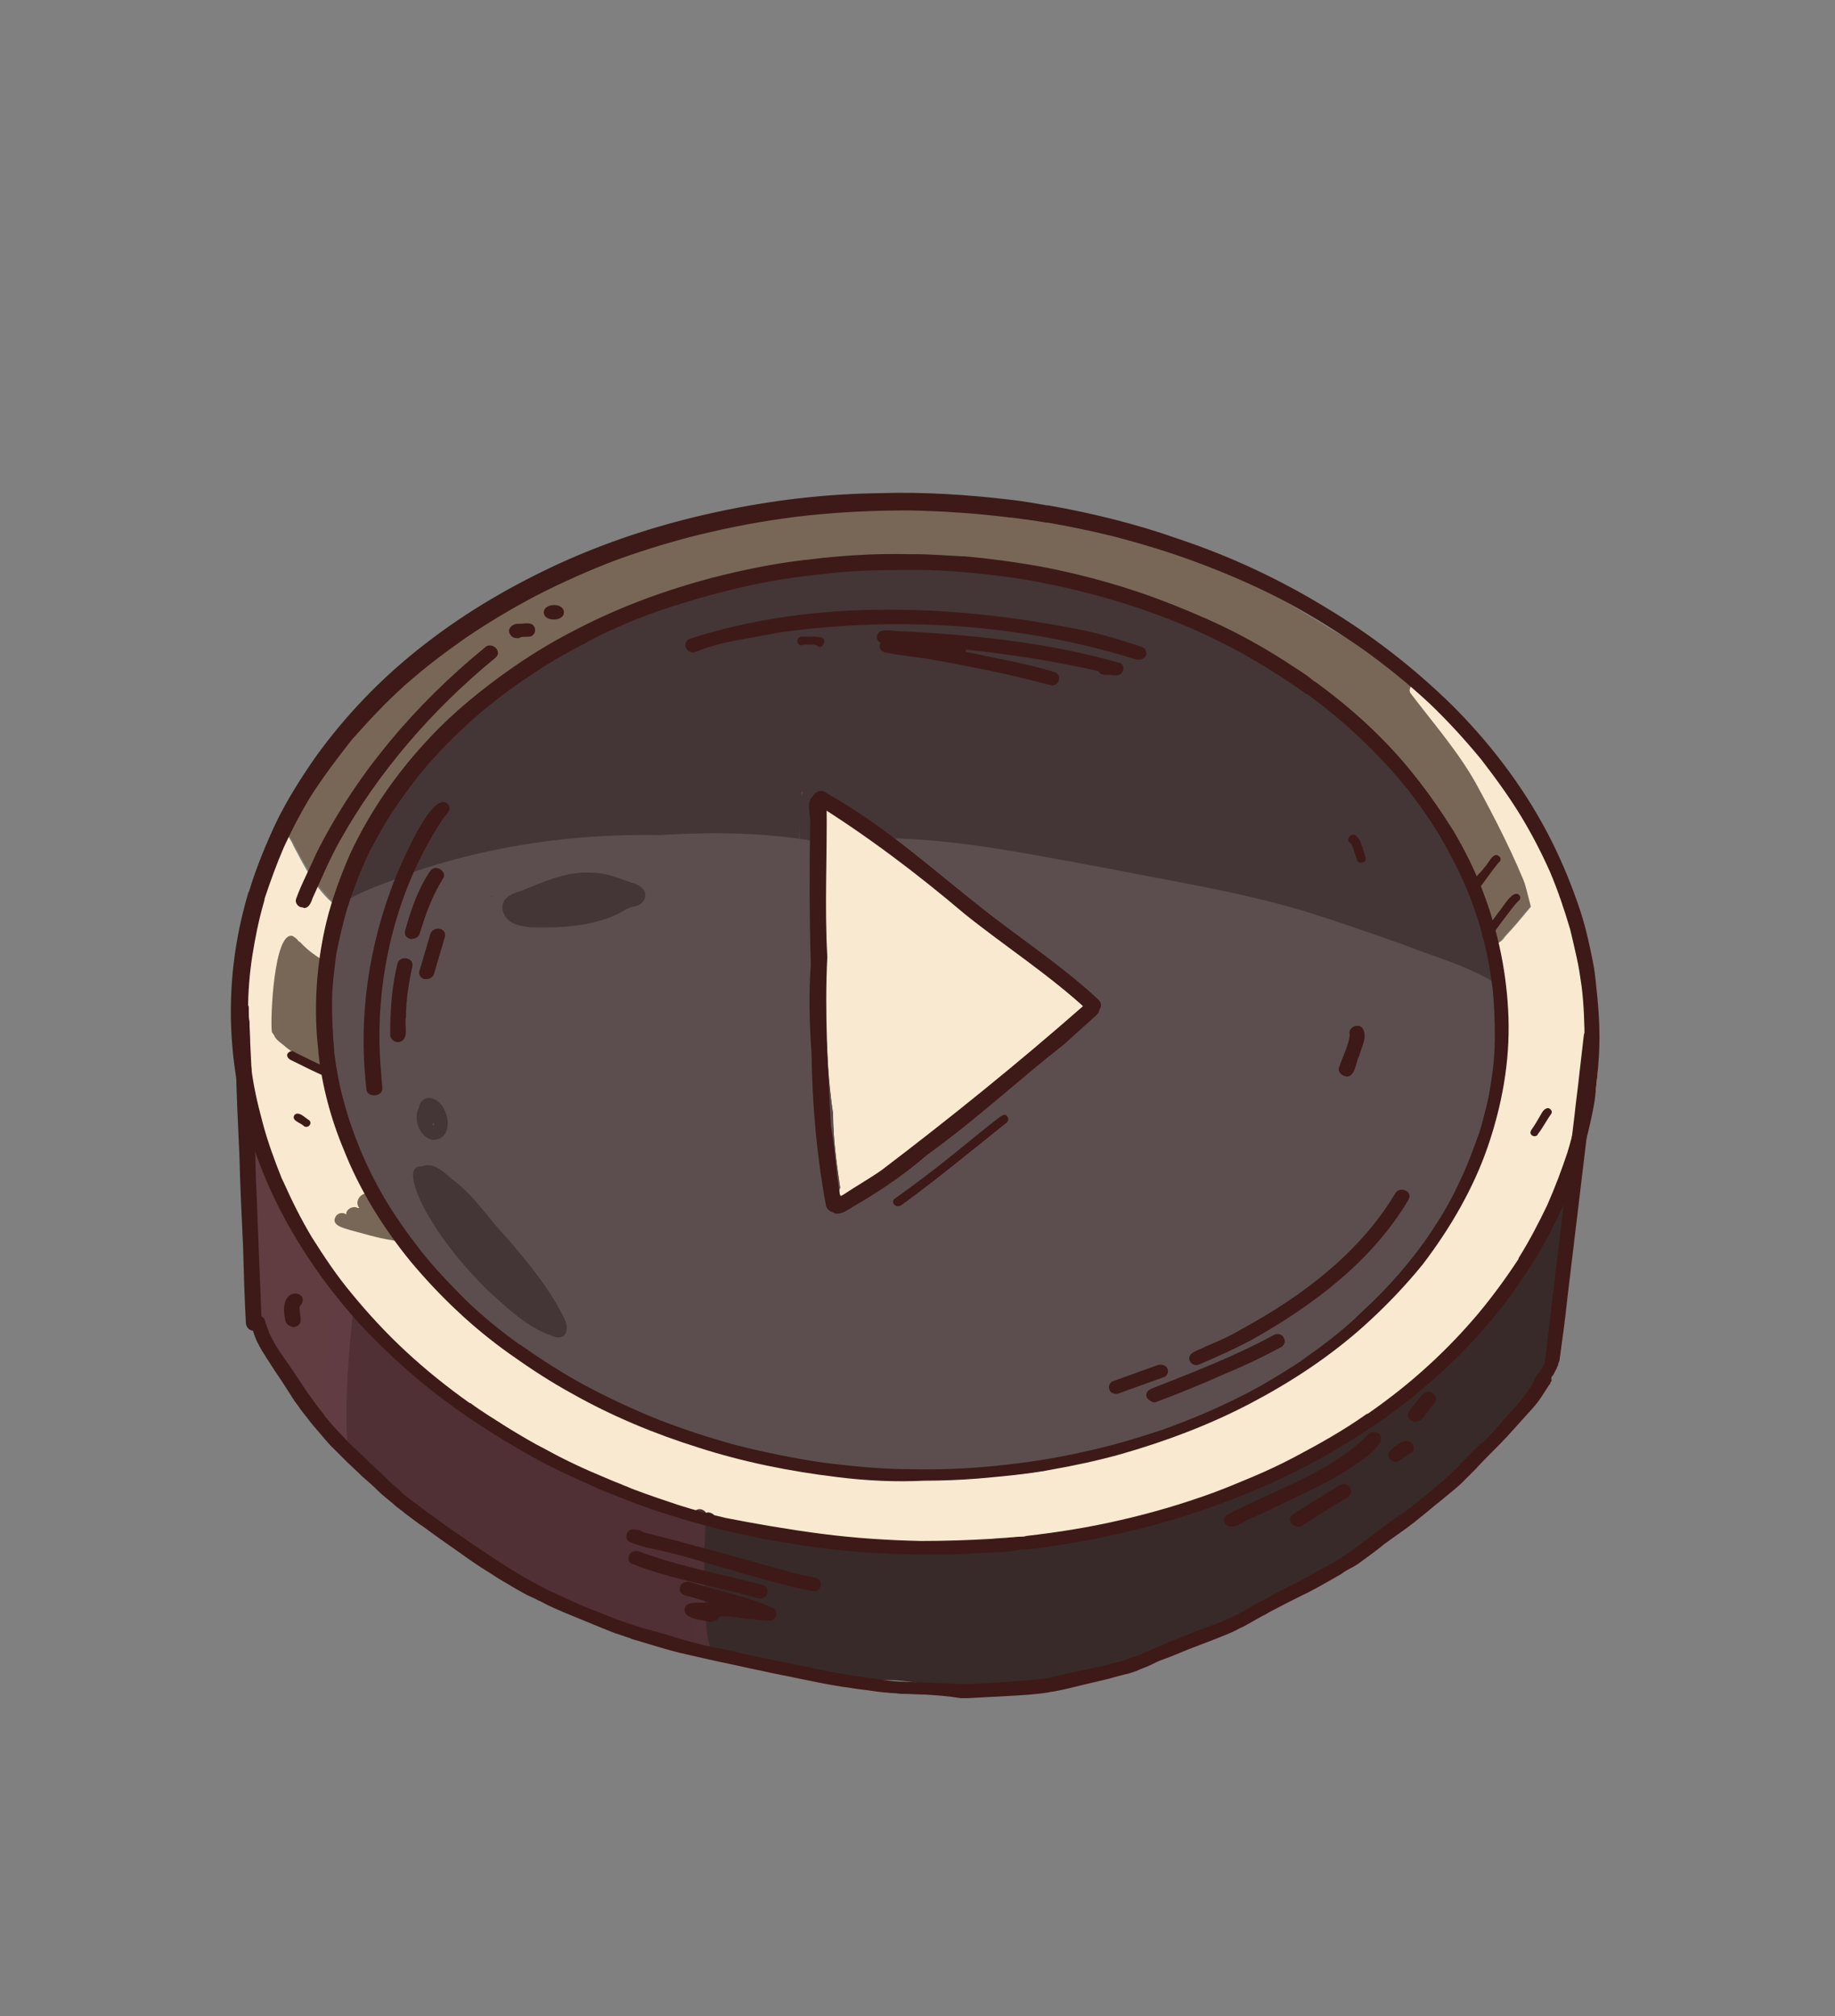 <?xml version="1.0" encoding="UTF-8"?>
<svg id="Layer_1" data-name="Layer 1" xmlns="http://www.w3.org/2000/svg" viewBox="0 0 255.65 280.92">
  <rect x="0" y="0" width="255.65" height="280.92" fill="#808080" stroke="none"/>
  <defs>
    <style>
      .cls-1 {
        fill: #503136;
      }

      .cls-2 {
        fill: #613d43;
      }

      .cls-3 {
        fill: #382a29;
      }

      .cls-4 {
        fill: #503035;
      }

      .cls-5 {
        fill: #786757;
      }

      .cls-6 {
        fill: #381f23;
      }

      .cls-7 {
        fill: #5c4e4e;
      }

      .cls-8 {
        fill: #443636;
      }

      .cls-9 {
        fill: #613d42;
      }

      .cls-10 {
        fill: #3d1a17;
      }

      .cls-11 {
        fill: #f9e9d0;
      }
    </style>
  </defs>
  <g id="Capa_de_vector17" data-name="Capa de vector17">
    <g>
      <path class="cls-8" d="m47.96,124.42c.8.6.1,1.8-.8,1.7.3-.6.5-1.2.8-1.7-.1-.1-.1-.2-.1-.2q0,.1.1.2c-.1,0,0,0,0,0h0Z"/>
      <path class="cls-8" d="m54.76,170.92c.6.2,1.1.4,1,1.1,0,.2-.2.4-.3.6-.2-.2-.3-.4-.5-.6-.2-.2-.3-.4-.4-.6-.1-.2-.2-.4-.4-.5h0c-.1-.2-.2-.3-.3-.5-.2-.3-.4-.6-.6-.9h0c-.2-.3-.4-.6-.5-.9-.2-.3-.3-.6-.5-.9.6.7,1.2,1.3,1.8,2q.1,0,.2.1c.4.1.6.6.5,1.1h0Z"/>
      <path class="cls-8" d="m116.26,78.42c1.4-.1,2.8-.1,4.1-.1-4.7.4-9.3,1.5-13.9,2.3-2.8.5-5.6,1-8.4,1.6,6-1.7,12.1-3,18.2-3.8h0Z"/>
      <path class="cls-8" d="m149.26,140.52c0-.3,0-.5-.2-.8-.1-.1-.3-.2-.5-.3-.3-.4-.9-.8-1.5-1.2-.6-.4-1.2-.7-1.6-.9-3.8-2.7-7.3-5.6-10.9-8.4-.6-.4-1.1-.9-1.7-1.3-2.7-2-5.2-4.1-7.9-6.2-.4-.3-.7-.6-1.1-.9-.7-.6-1.4-1.2-2-1.8-1.2-1.1-2.5-2.1-4-2.8-.2-.1-.5-.2-.7-.3-.2-.2-.5-.2-.8-.2-.2,0-.4.2-.6.3-.3.3-.4.7-.2,1.1.3,6.2-.1,12.4-.2,18.6.1,5.5.8,11,.9,16.6.2,2,0,11.4,1.8,12.6.1,0,.2.1.2.1.3,0,.6,0,.8-.2.2-.1.3-.3.4-.5.1,0,.2-.1.4-.2,1.4-.9,2.6-2.1,4-3,.1,0,.2-.1.2-.2,3.7-2.4,6.9-5.4,10.1-8.2,1.3-1.2,2.7-2.4,4-3.5.2-.2.5-.4.7-.5,2.1-1.6,4-3.4,6.1-5,1-.8,2.1-1.5,3.2-2.2.6.1,1-.3,1.1-.7h0Zm.7-2.1c1.2.4,2,1.2.8,2.3-2.8,2.8-6.2,5.1-9.2,7.8-1.8,2.4-4.2,4.1-6.6,5.9-2.3,2-4.5,4-6.9,6-1.7,1.7-3.5,3.2-5.4,4.5-.9.5-1.4,2-2.6,1.6-.2-.1-.4-.2-.5-.4-.2.2-.4.4-.7.6-.4.3-.9.5-1.4.3-.6-.2-.8-.9-.5-1.4-.5-3.5-1-6.9-1-10.4-.7-4.8-.9-9.8-1.1-14.6-.5-5-.7-10-.5-15.1-.1-3.5-.3-6.8-.3-10.3.1-.8-.1-1.6.1-2.3.3-.8,1.4-.9,1.9-.3,1.3.2,3.2,2.2,4,2.7,4.4,3,8.6,6.2,12.6,9.5,3.1,2.5,5.9,5.2,9.2,7.5,2.8,2,5.6,3.9,8.1,6.1h0Z"/>
      <path class="cls-8" d="m188.16,100.32c3.1,2.6,5.9,5.6,8.2,8.8-2.6-3.2-5.4-6.3-8.7-8.9-.7-.6-1.4-1.2-2.1-1.8.9.6,1.8,1.2,2.6,1.9q.6.4,0,0h0Z"/>
      <path class="cls-11" d="m52.16,98.12h0c0,.1-.1.3-.1.4-3.9,3.6-7.1,7.8-9.7,12.3-.3.7-1,1.6-1.3,2.5q-.1-.1-.2-.2c.4-.6.7-1.1.9-1.5.8-1.4,1.6-2.7,2.5-4,1.2-2.7,5.8-7.2,6.5-8.2.3-.3.6-.7,1-1,.1-.1.2-.2.3-.4,0,.2,0,.1.1.1h0Z"/>
      <path class="cls-11" d="m75.66,91.72c-.5.3-.9.7-1.4,1-4.8,3.4-9.8,6.8-13.8,11.1-5.3,6.1-9.1,13.4-12.6,20.5v.1c-.2-.2-.4-.3-.5-.5.7-.1.8-.8,1.1-1.3.5-1.2,1.1-2.3,1.5-3.4,1.3-2.4,2.4-4.8,4-7,1.2-1.9,2.2-3.9,3.8-5.6,4.8-6.1,11.1-11,17.9-14.9h0Z"/>
      <path class="cls-11" d="m97.36,73.52c-.1.1-.1.2-.1.3-7.5,1.7-14.8,4.3-21.7,7.7.1,0,.2-.1.2-.1,2.8-1.6,5.9-3.2,9.1-4,4-1.8,8.2-3,12.5-3.9h0Z"/>
      <path class="cls-11" d="m121.46,70.32h2.9c-.2.1-.4.1-.6.2-.1,0-.1.1-.2.1-3.9,0-7.8.1-11.6.4,3.1-.3,6.3-.6,9.5-.7h0Z"/>
      <path class="cls-11" d="m185.56,98.42c-2.7-1.9-5.4-3.6-8-5.6-.2-.2-.4-.3-.7-.5-3.1-2-6.1-3.9-9.3-5.4-2.8-1.1-5.6-2.2-8.4-3.2.3.1.7.2,1,.2h0c.4.2.8,0,1-.2.2.1.3.1.5.2,1.9.8,4,1.3,5.8,2.3.9.5,1.6,1.5,2.7,1.6h.5c5.3,3.1,10.2,6.7,14.9,10.6h0Z"/>
      <path class="cls-11" d="m191.36,90.92c-2-1.4-4.1-2.7-6.3-3.8-.5-.3-.9-.6-1.4-.9-1-.6-2-1.2-3-1.8h0c-2.6-1.6-5.3-3-8-4.4-2.8-1.3-5.7-2.4-8.6-3.5-1.4-.6-2.8-1.1-4.2-1.4-1.6-.5-3.1-1.1-4.7-1.1-1.3-.4-2.6-.8-3.8-1.1-4.8-1-9.7-1.9-14.6-2.4.8-.1,1.9.2,2.6.2,3.2.4,6.3.5,9.5,1.2,7.9,1.9,15.6,4.3,23.1,7.3,3.6,1.6,7.5,2.8,10.8,5.1,2.9,2,5.8,4.3,8.6,6.6h0Z"/>
      <path class="cls-11" d="m216.66,121.02c-.1-.1-.1-.2-.2-.2-.1-.1-.2-.1-.3-.2-1-1.8-2.1-3.5-3.2-5.2-1.2-2.2-2.5-4.5-4.2-6.4.1-.2.1-.5-.1-.9,3.3,4,6.3,8.2,8,12.9Z"/>
      <path class="cls-11" d="m220.86,132.82c1.7,6.2,2.2,12.6,1.5,19-.7,4-2.4,7.8-3.8,11.5-.8,2.1-1.8,4.2-3,6.1-.2.4-.4.9-.8,1.2-.1.2-.2.4-.3.6-1.1,2.5-2.8,5-4.2,7.3-2.3,3.7-5,7.1-8.1,10.3-.8.8-1.6,1.5-2.3,2.3-.5.5-1.1,1-1.6,1.5-1.8,1.4-3.5,2.9-5.4,4.3-.7.5-1.4.9-2.1,1.4-3,1.7-6,3.6-9,5.3-1.5.7-3,1.4-4.5,2.1-.8.4-1.5.7-2.3,1.1-.1,0-.2.1-.2.1-.7.3-1.4.6-2.1.9h-.1c-1.5.6-3.1,1.2-4.7,1.7-.4.2-.9,0-1.2-.4-4.9,1.8-9.9,3.3-15,4.6-3.3.6-6.5,1.2-9.8,1.7-2.9.1-5.9,0-8.8.2-1.3.1-2.6.2-3.9.2s-2.6-.1-3.9-.2h-.1c-.9-.1-1.8-.1-2.8-.2h-1c-6.4-.4-12.7-1.1-18.8-2.4-.9-.2-1.8-.5-2.7-.7,0-.7-.3-1.2-1.1-1.3-.4,0-.7.2-.9.5-.2-.1-.4-.1-.7,0h0c-1-.4-2.1-.8-3.2-1.1-1.3-.5-2.6-1.1-3.9-1.7-.5-.2-1-.5-1.6-.7-4.6-1.3-9-3-13-5.4-2.6-1.4-5.3-2.7-7.6-4.6-2.2-1.5-4.2-3.2-6.5-4.6-4.8-3.2-8.8-7.3-12.6-11.5h0v-.5c.1-.7-.5-1.2-1.2-1.1,0-.6-.2-1.1-1-1.2h0c-3.9-5.3-7.1-11-9.2-17.2-2.1-4.6-3.2-9.5-4-14.4-.4-2.2-.3-4.5-.1-6.8h0c-.5-.3-.6-.8-.7-1.3-.4-3,.1-6.2,1.1-9,1.2-4.5,3-9,5.3-13.2.1-.5.3-1.1.6-1.7.4.8,1.1,1.7,1.3,2.3,1.6,3,3.1,6.1,5.8,8.3.2.1.3.2.5.2-.4,1.3-.9,2.6-1.2,3.9-.4,1.3-.7,2.5-.9,3.8-.1.5-.2,1.1-.3,1.7v.1h0v.1c-.1.3-.1.5-.1.8l.1.1c.2.2.3.3.3.6.2,3.4.3,6.8.7,10.1,0,.3.1.5.1.8,0,.2.1.3.1.5.1.5.2,1,.3,1.4.1.2.1.5.1.7v.1c0,.2.1.5.1.7v.1c.7,2.6,1.6,5.2,2.5,7.8.4,1.1,1,2,1.5,3,.1.1.1.2.2.3,0,0,.1.1.1.2.1.2.1.5,0,.8,0,.1-.1.2-.2.2.4.7.7,1.5,1.1,2.2.2.5.5.9.7,1.3l.1.1c.3.6.7,1.2,1.1,1.8.3.5.6.9.9,1.3h0c.1.2.2.4.4.5.3.4.6.8.9,1.3.4.6.9,1.2,1.4,1.7,1.2,1.5,2.4,3,3.7,4.4.4.5.9,1,1.3,1.4h.1c.5,0,.9.4.9.9v.3l.1.1c.1,0,.1.1.1.1.2.2.4.3.5.5.7.2.8.8.6,1.3.8.7,1.6,1.4,2.4,2.1,4.3,3.5,9.2,6.4,14.4,8.7,1.7.8,3.3,1.6,5,2.3.1,0,.2.1.3.1,2.2,1,4.4,1.9,6.6,2.8h0c.8.3,1.5.6,2.3.9l2.1.5h0c4.9,1.2,9.9,2.4,14.8,3.5,4,.8,8.1,1.5,12.2,1.8,3,.2,5.9.3,8.9,0,4.1-.1,8.2-.5,12.3-1.1h0c.1-.4.5-.8,1-.8,2.3-.1,4.4-.6,6.6-1.2,5.6-1.5,10.9-3.8,16.2-5.8.5-.2,1.1-.4,1.6-.6.3-.1.5-.3.8-.4,1.5-.8,3-1.7,4.5-2.5,3-1.6,5.9-3.5,8.5-5.5.1-.2.3-.3.5-.4,1.6-1.2,3.1-2.6,4.6-4,1-.9,2-1.8,3-2.7,1.5-1.4,2.9-2.9,4.2-4.6,3.5-4.2,6.2-8.9,8.3-13.8v-.5c.8-2.1,1.3-4.2,1.8-6.4,1.6-7.5,2.2-15.5.9-23.1-.1-.5-.2-.9-.2-1.4.2.1.3.1.5.1.6,0,.9-.5,1.2-.9,2.2-2.3,3.9-4.7,6.1-7,.3-.4.8-.9,1.1-1.4.3.7.6,1.5.9,2.2.9,2.9,2.2,5.6,3,8.6h0Z"/>
      <path class="cls-6" d="m48.76,180.62s0,.1,0,0c-.8,3.4-1,6.7-1.4,10s.1,6.6.3,9.9v.5c-.1-.6-.3-1.2-.4-1.8v-.2c0-.1-.1-.2-.1-.3v-.1c-.1-.4-.1-.8-.1-1.2-.7-5,0-10.1.4-15.2-.1-.6.2-1.4.1-2.1.6,0,1,.2,1.2.5h0Z"/>
      <path class="cls-6" d="m98.56,213.32c.2,5.3.3,10.7.2,16,0,.3-.2.6-.4.7-.1,0-.1.1-.2.1v-.1c-.6-4.7-.6-9.4-.7-14.1.2-.9-.2-3.5.5-4.5.6.4.7,1.2.6,1.9h0Z"/>
      <path class="cls-9" d="m47.66,180.12c0,.7-.2,1.6-.1,2.1-.5,5-1.1,10.1-.4,15.2,0,.4.1.8.1,1.2v.1c0,.1,0,.2.1.3v.2c0,1-1.8,1.3-2.1.2-.1-.4-.1-.8-.2-1.1-.3,0-.6-.1-.8-.3-.6-.6-1.2-1.2-1.5-2h0c-1.9-3.2-3.6-6.5-5.5-9.7-.2-.4-.5-.8-.8-1.2-.1,0-.3-.1-.4-.2-.7-.7-.7-1.6-.9-2.5-.7-2.2-.5-4.5-.6-6.8-.1-4.2-.3-8.3-.1-12.5,0-.3,0-.6.1-.9-.4-1.3-.6-2.8.5-3,.7-.2,1.5.5,1.3,1.1.9,4.1,2.3,8.4,5.1,11.8,1.7,2.3,3.5,4.5,5.1,6.8h0c.9.1,1.1.6,1.1,1.2h0Z"/>
      <path class="cls-11" d="m149.06,139.72c.6.6.1,1.7-.8,1.6-3.7,2.1-6.7,5.2-10.1,7.7-4.8,4-9.1,8.5-14.4,11.9-1.4,1-2.6,2.1-4,3-.1.1-.2.1-.4.2-.2.5-.5.8-1.2.7-2-.5-1.7-10.6-2-12.7-.1-5.5-.8-11-.9-16.6.1-6.2.5-12.4.2-18.6-.5-1,.8-1.8,1.6-1.2,3.1,1.1,5.2,3.9,7.8,5.8,2.8,2.1,5.3,4.2,7.9,6.2,4.3,3.2,8.3,6.6,12.6,9.7.7.5,2.4,1.2,3.1,2,.3.1.4.2.6.3h0Z"/>
      <path class="cls-5" d="m54.76,170.92c.6.2,1.1.4,1,1.1,0,.2-.2.4-.3.6-.2.2-.5.3-.8.2-2-.3-3.9-.9-5.8-1.4-1-.3-2.8-.7-2.1-1.9.3-.5.9-.6,1.3-.4.1,0,.2.1.2.1.4.2.8.3,1.2.4,1.4.4,2.8.7,4.2,1.1.1,0,.3,0,.4.1h0c.2,0,.5,0,.7.1h0Z"/>
      <path class="cls-5" d="m54.16,169.72c.5.2.7.7.6,1.2v.1c-.1.1-.1.2-.2.3-.3.3-.8.3-1.2.2-1.3-.4-2.5-.9-3.8-1.3-.6-.1-1.2-.5-1.3-1v-.3c.2-.5.8-.8,1.3-.7.1,0,.2.1.4.1,1.1.3,2.2.7,3.3,1.1.2.1.5.2.8.3t.1,0h0Z"/>
      <path class="cls-5" d="m54.06,169.72c.3.3.2.7.1,1h0c-.2.4-.7.6-1.2.5-1.1-.4-2.1-.8-3.2-1.3-.1-.1-.2-.2-.3-.3-.2-.5-.1-1.1.5-1.3h.1c-.6-.7-.1-1.8.8-2h.5c.6.1,1,.8.7,1.3h0l.1.1c.6.6,1.2,1.3,1.9,2-.1,0,0,0,0,0h0Z"/>
      <path class="cls-5" d="m45.66,147.42c.3.2.5.7.3,1.1,0,.1-.1.1-.1.2-.3.4-.8.5-1.2.3-1.7-.8-3.2-1.9-4.7-3-.6-.6-1.8-1.2-1.8-2,0-.2.1-.3.2-.5.2-.3.7-.5,1.1-.4.1,0,.2.1.3.2.1.1.2.2.3.3,1.1.9,2.1,1.8,3.4,2.5.5.3,1,.6,1.4.9.1.1.3.2.4.2.1.1.3.1.4.2h0Z"/>
      <path class="cls-5" d="m41.56,131.12c.2.4,0,1-.2,1.5-.1.2-.2.4-.2.5s-.1.1-.1.2c-.5,1.5-.6,3-.8,4.5-.2,1.8-.5,3.8-.3,5.5v.1c0,.2,0,.3-.1.5-.3.7-1.5.8-1.9,0-.1-.1-.1-.2-.1-.3-.2-1.7.3-13.9,2.9-13.2.5.3.7.5.8.7h0Z"/>
      <path class="cls-5" d="m44.16,135.62c-1.5-.9-3-1.9-4-3.2-.5-.9.9-1.8,1.7-1.1,1.1,1.2,2.2,1.9,3.6,2.8,1,.7-.2,2.2-1.3,1.5h0Z"/>
      <path class="cls-5" d="m43.66,147.02c-1.2-.8-2.3-1.8-3.4-2.7-.6-.5-1.3-1.3-.6-2-.6-2.9.5-5.8.7-8.7h0v.1c-.1-1.7,2.5-1.3,2.1.3.3,0,.6.2.7.4.9-.4,1.7.5,1.5,1.3-.1,2.1-.1,4.1.1,6.2-.2,1.3,2,6-1.1,5.1h0Z"/>
      <path class="cls-5" d="m216.86,121.42c0,.3-.1.5-.2.8h0c-.3.5-.8,1-1.1,1.4-2.2,2.3-3.9,4.7-6.1,7-.3.4-.6.9-1.2.9-.2,0-.3,0-.5-.1-.4-.2-.7-.6-.6-1.1.1-.2.2-.3.3-.4s.1-.1.2-.2c-.1-.1-.2-.2-.3-.4-.4-.8-.5-1.9-.9-2.6-1.4-3.3-2.9-6.7-4.5-9.9-1.1-2.6-3-4.7-4.8-6.9-2.8-3.5-5.8-6.9-9.3-9.7-.7-.6-1.4-1.2-2.1-1.8-4.7-3.9-9.6-7.5-15-10.5-.1,0-.3.1-.5,0-1.1-.2-1.8-1.1-2.7-1.6-1.8-1-3.8-1.5-5.8-2.3-.2-.1-.3-.1-.5-.2-.3.2-.7.3-1,.2h0c-.3-.1-.7-.2-1-.2-5.2-1.4-10.3-3.1-15.6-4.1-.3-.1-.7-.1-1-.2-.9-.1-1.8-.2-2.6-.3h-.1c-5-.5-10-.9-15-1.2-.2.1-.4.2-.7.2-6,0-11.8,1.4-17.7,2.4-5.6,1-11.4,2-16.6,4-4.1,1.9-8.4,3.5-12.2,6-.7.4-1.3.8-2,1.1-6.8,4-13.2,8.9-17.9,14.9-1.6,1.6-2.6,3.7-3.8,5.6-1.7,2.2-2.8,4.6-4,7-.5,1.2-1.1,2.3-1.5,3.4-.3.5-.4,1.2-1.1,1.3.2.2.3.4.5.5l.1.1c.8.6.1,1.8-.8,1.7-.2,0-.3-.1-.5-.2-2.6-2.3-4.2-5.4-5.8-8.3-.2-.6-.9-1.5-1.3-2.3-.4-.8-.6-1.6.1-2.1.3-.2.8-.2,1.1,0,.1,0,.2.1.2.2.4-.9,1.1-1.8,1.3-2.5,2.6-4.5,5.8-8.7,9.7-12.3,0-.2,0-.3.1-.5.3-.7,1.1-1.4,1.5-1.8,2.8-2.7,5.8-5.3,9.1-7.5,4.1-2.6,8.3-5.1,12.8-7.3,6.9-3.4,14.1-6,21.7-7.7,0-.1.1-.2.1-.3s.1-.2.2-.2c4.7-1.1,9.5-1.8,14.3-2.2,3.9-.3,7.8-.5,11.6-.4.1,0,.1-.1.2-.1.2-.1.4-.2.6-.2,1.9-.5,4-.1,6-.1,2.1,0,4.3.2,6.4.4,4.9.5,9.8,1.4,14.6,2.4,1.3.3,2.6.7,3.8,1.1,1.6,0,3.2.6,4.7,1.1,1.4.3,2.8.8,4.2,1.4,2.9,1,5.8,2.1,8.6,3.5,2.7,1.4,5.5,2.8,8,4.4h0c1,.6,2,1.2,3,1.8.5.3.9.6,1.4.9,2.2,1.2,4.3,2.4,6.3,3.8.8.6,1.6,1.1,2.4,1.7,1.7,1.3,13.6,11.8,15,15.4.1.4.2.7.1.9,1.7,2,3,4.2,4.2,6.4,1.1,1.7,2.2,3.4,3.2,5.2.1,0,.2.1.3.2.1.1.1.2.2.2.1,0,.1.1.2.2h0Z"/>
      <path class="cls-11" d="m216.96,140.92c-.8-11.2-5.9-21.8-11.3-31.7-2.5-4.5-6.1-8.6-9.2-12.7-.4-1,1.1-1.8,1.8-.9,1.4,1.7,2.7,3.4,4,5.1l-.1-.1c6.7,8.2,10.8,17.9,14.4,27.6,1.1,3.2,1.6,6.4,2.2,9.7-.1,1.2,1,3.6-.7,3.9-.5,0-1.1-.4-1.1-.9h0Z"/>
      <path class="cls-11" d="m217.26,130.52c-3.1-11.6-9.8-21.8-17.8-31.1-1.4-.5-.4-2.4.9-1.7,2.3,1.9,3.9,4.6,5.8,6.9,2.7,3.7,5.4,7.3,7.4,11.4,2.5,4.4,4.2,9.1,5.6,13.9.5,1.1-1.5,1.8-1.9.6h0Z"/>
      <path class="cls-11" d="m217.46,133.72c-.5-.1-.9-.6-.8-1.1-.1-1-.4-2-.7-3-1.9-5.8-4.2-11.6-7.2-16.9-.4-.4-.3-1,.1-1.4,1.1-.8,1.9.6,2.3,1.4.9,1.5,1.6,3.3,2.3,4.8,1.6,3.4,3,6.9,4.1,10.4.2,1.4,2.5,5.9-.1,5.8h0Z"/>
      <path class="cls-11" d="m215.26,133.92c-1.8-6.5-3.2-13.3-5.6-19.6-.3-1.1,1.4-1.6,2-.6,2.4,6.1,3.6,12.5,5.3,18.7.1.4.2.8.3,1.1.4,1.2-1.7,1.6-2,.4h0Z"/>
      <path class="cls-3" d="m219.06,168.22c.1.3.1.7-.1,1-.5.8-.9,1.6-1.4,2.4,1.3.3.8,1.7,0,3.3h0c.1,1.7-.1,3.4,0,5.1-.1.6.4,1.3-.1,1.8-.1,1.2-.2,2.5.1,3.7-.1.8-.4,1.6-.6,2.4-.4.9.1,2.4-1.1,2.9-.1.4-.2.8-.6,1-.7,1.4-2.1,2.5-3,3.8-1,1.7-2.2,3.1-3.6,4.5-2.2,2-4.2,4-6.3,6.1-1.3,1-2.5,1.8-3.6,2.9-5.2,4.8-11.6,8.3-17.5,12.2-4.3,2.2-9,3.8-13.4,5.9-9.1,3.4-18.2,7.9-28.3,7.8-3.6-.1-7.3-.1-10.9-.4-1.9-.3-3.7-.6-5.6-.5-2.6,0-5.1-.8-7.7-.9-1.4-.1-2.8-.1-4.2-.5-3.2-.9-6.2-2.2-9.5-2.6-.5-.1-1.1-.1-1.6-.2-.1.2-.3.4-.7.5-.5.1-1-.1-1.2-.5.2-.2.4-.4.4-.7.1-5.3,0-10.7-.2-16,.1-.7-.1-1.7-.6-2,.2-.2.4-.4.9-.5.8.1,1.1.6,1.1,1.3v.1c.9.2,1.8.4,2.7.6,6.1,1.3,12.5,2,18.8,2.4,1.2.1,2.5.2,3.7.2h.1c1.3.1,2.6.1,3.9.2,2.6.1,5.1.2,7.6.2,1.7-.1,3.4-.3,5.2-.5,3.3-.5,6.5-1.1,9.8-1.7.4-.1.9-.2,1.3-.2,5.8-1.1,11.7-2.4,17.1-4.6.8-.3,1.7-.7,2.5-1.1h.1c.7-.3,1.4-.6,2.1-.9.1,0,.2-.1.2-.1,1.5-.7,3-1.3,4.4-1.9.8-.4,1.6-.8,2.4-1.3,3-1.7,6-3.5,9-5.3.7-.5,1.4-1,2.1-1.4,1.2-.8,2.4-1.5,3.5-2.3.3-1,2.2-2,2.7-2.8l.7-.7c.8-.8,1.6-1.5,2.3-2.3,1.4-1.3,2.7-2.6,4.1-4,.7-.7,1.4-1.5,2.3-2.1.3-.4.5-.7.8-1.1-.2-.7.7-1.7,1.1-2.3.6-.9,1.2-1.8,1.8-2.7.1-.2.2-.5.4-.7.2-.9.6-1.7,1.1-2.6.1-.2.2-.5.2-.7.1-.2.3-.4.5-.5.3-.5.6-1,.8-1.4.4-.6.7-1.6,1.6-1.8.4-.8,1.5-1.8,2.4-.5h0Z"/>
      <path class="cls-11" d="m117.06,165.72c-.5-3.5-1-7-1-10.5-.7-4.8-.9-9.8-1.1-14.6-.5-5-.7-10-.5-15.1-.1-3.5-.3-6.8-.3-10.3.1-.8-.1-1.6.1-2.3.3-.9,1.8-.9,2.1,0-.2,4,.1,8,.2,12-.1,5.1-.1,10.3.5,15.3.2,4.9.3,9.9,1.1,14.7.1,3,.2,6,.8,9,.1.6.1,1,.2,1.5.1,1.3-1.9,1.6-2.1.3h0Z"/>
      <path class="cls-11" d="m117.46,167.02c-.9-.3-.8-1.5,0-1.8,2.3-2.3,4.7-4.6,7.5-6.4,1.8-1.8,3.9-3.7,5.9-5.2,2.2-2.2,4.9-4.1,7.5-6,1.8-1.4,3.6-2.8,5.3-4.2.4-.3,1.1-.1,1.4.2.3.4.3.9-.1,1.3-1.5,1.4-3.3,2.6-4.9,3.9-4.5,3.3-8.9,6.8-12.9,10.7-1.5,1.6-3.7,2.5-5.1,4.1-1.1,1-2.1,2.1-3.2,3.1-.4.3-.9.5-1.4.3h0Z"/>
      <path class="cls-11" d="m119.96,166.42c-2.3-1.2,2.7-4.3,3.6-5.3,1.2-1,2.3-2.1,3.4-3.2.3-.3.6-.4,1-.4,3.2-2.4,6.1-5.2,9.4-7.5,1.3-1.2,2.2-2.7,3.6-3.8,2.7-2,5.1-4,7.5-6.1-1.2-.3-3.5,1-3.9-.6-.1-1.5,2.2-1.1,3.4-1.3,1.6-.2,4.7.8,2.9,2.5-2.8,2.8-6.2,5.1-9.2,7.8-1.8,2.4-4.2,4.1-6.6,5.9-2.3,2-4.5,4-6.9,6-1.7,1.7-3.5,3.2-5.4,4.5-1.1.4-1.6,2-2.8,1.5h0Z"/>
      <path class="cls-11" d="m149.46,140.62c-4.4-2-7.7-5.7-11.4-8.6-6.1-3.9-12.3-7.5-18.3-11.6-.9-.9-2.2-1.5-2.9-2.5-.6-1,1.1-2,1.8-1,1.9,1.9,4.4,3.3,6.8,4.7-3.2-2.6-6.7-4.9-10-7.3-.4-.2-.7-.6-.6-1.1.9-2.3,4,1.4,5.2,2,4.4,3,8.6,6.2,12.6,9.5,3.1,2.5,5.9,5.2,9.2,7.5,2.9,2.2,5.9,4.2,8.5,6.7.8.7.1,1.9-.9,1.7h0Z"/>
      <path class="cls-11" d="m132.96,130.12c-4.3-4.9-9.4-9-14.8-12.7-.7-.5-1.4-1-2.2-1.5-.5-.1-.8-.6-.7-1.1.1-.4.5-.8,1-.8s1,.4,1.4.6c1.3,1,2.7,1.9,4.1,2.9,3.7,2.7,7.3,5.5,10.4,8.8.6,1,3.5,2.7,2.2,3.9-.4.4-1.1.4-1.4-.1h0Z"/>
      <path class="cls-2" d="m45.86,201.02c-.3-3.4-.8-7-.4-10.4.3-2.7.5-5.3,1-8,.3-1.1,0-3.1,1.6-3,.5.1.9.6.8,1.1-.8,3.3-1,6.6-1.4,10-.4,3.3.1,6.6.3,9.9.2,1.2-1.6,1.6-1.9.4h0Z"/>
      <path class="cls-3" d="m98.26,230.02c-.6-4.7-.6-9.4-.6-14.1.3-1.2-.5-5.5,1.6-4.9,1,.5.4,1.6.4,2.4-.3,5.2-.1,10.4.4,15.6,0,.1,0,.3.1.4.3,1.3-1.6,1.8-1.9.6h0Z"/>
      <path class="cls-3" d="m216.66,171.12c-.5-.2-.8-.7-.6-1.2.6-1.4.8-3.2,2-4.2,1.1-.5,1.9.9,1,1.7-.5,1-.8,2-1.2,3.1-.2.5-.7.8-1.2.6Z"/>
      <path class="cls-4" d="m98.26,230.02s0,.1,0,0c-.5.4-1.4.2-1.5-.5h-.1c-8.7-1.7-16.9-5-24.5-9.2-5.9-3.4-11.2-7.6-16.7-11.6-.2-.2-.3-.4-.4-.6-2.1-1.7-3.9-3.7-5.9-5.5h-.3c-.6,0-1-.4-1.1-.9-.1-.2-.1-.5-.2-.7.1-.2.1-.3,0-.5-.3-3.3-.8-6.6-.3-9.9.4-3.3.6-6.7,1.4-10v-.1c.1.2.1.3.1.6v.8c.2.1.4.3.6.5,5,5.7,10.5,11.5,17.1,15.5,4.3,2.3,8.5,4.9,13.1,6.8,1,.5,2,1,3,1.4h.1c.6.2,1.1.5,1.7.7.2.1.4.2.5.4.1,0,.2.1.4.1,2.7,1.2,5.8,1.8,8.8,2.6,1.1.3,2.2.7,3.2,1.1h0c.3-.1.5-.1.7,0,.1,0,.1.1.1.1-.7,1-.3,3.6-.5,4.5,0,5,0,9.8.7,14.4h0Z"/>
      <path class="cls-1" d="m96.86,229.72c-.8-4.1-.9-8.4-.7-12.6.2-2.1-.3-4.4.5-6.4.7-1,2.3-.1,1.7,1-.4,5.2-.3,10.4.1,15.6.1.7.2,1.3.4,1.9.1,1.3-1.7,1.7-2,.5h0Z"/>
      <path class="cls-2" d="m46.46,201.52c-.5-6.6,0-13.5,1-20,.5-.9,2.1-.3,1.8.7-.7,6.2-1.2,12.5-.9,18.7v-.2c.3,1.2-1.4,1.9-1.9.8h0Z"/>
      <path class="cls-7" d="m150.76,140.72c1.2-1.1.4-1.9-.8-2.3-2.5-2.3-5.3-4.1-8-6.2-3.3-2.3-6.1-5-9.2-7.5-4-3.4-8.2-6.6-12.6-9.5-.8-.5-2.7-2.5-4-2.7-.5-.5-1.6-.4-1.9.3-.2.7,0,1.5-.1,2.3,0,3.5.2,6.8.3,10.3-.2,5,0,10,.5,15.1.2,4.9.3,9.8,1.1,14.6,0,3.5.5,7,1,10.4-.3.5-.1,1.2.5,1.4.5.2,1,0,1.4-.3.2-.2.4-.4.7-.6.1.1.2.3.5.4,1.2.4,1.7-1.1,2.6-1.6,1.9-1.4,3.8-2.8,5.4-4.5,2.4-1.9,4.6-4,6.9-6,2.4-1.8,4.8-3.5,6.6-5.9,2.9-2.5,6.3-4.8,9.1-7.7h0Zm57.2-7.9c1.3,7.6.7,15.5-.9,23.1-.5,2.2-1,4.3-1.8,6.4v.2c-.3.6-.7,1.2-1.1,1.9-1.1,1.8-2.2,3.6-3.3,5.4.1.5-.1,1-.4,1.5-1.5,2.3-3.2,4.4-4.9,6.5-.9,1.1-1.8,2.3-2.6,3.4-1,.9-2,1.8-3,2.7-1.5,1.4-3,2.7-4.6,4-.2.1-.4.2-.5.4-2.7,2.1-5.5,3.9-8.5,5.5-1.5.8-3,1.7-4.5,2.5-4.5,1.9-9.2,3.4-14,4.6s-9.5,2.9-14.5,3.7c-5.1.8-10.3,1.3-15.4,1.6h-3.5c-4.1-.3-8.2-1-12.2-1.8-4.9-1.1-9.9-2.3-14.8-3.5h0c-1.4-.5-2.9-.9-4.4-1.4h0c-2.2-.9-4.4-1.8-6.6-2.8-.1,0-.2-.1-.3-.1-3.7-1.8-7.4-3.6-10.8-5.8-4.3-3-8.6-6.1-12.4-9.7,0-.5-.4-.8-.9-.9-.5-.5-1-1-1.5-1.4-1.3-1.4-2.5-2.8-3.7-4.4-.4-.5-.7-.9-1.1-1.4-.1-.1-.2-.2-.3-.3.2-.2.3-.3.3-.6.1-.7-.4-1-1-1.1.1-.5-.1-1-.6-1.2q-.1,0-.2-.1c-.6-.7-1.2-1.3-1.8-2h0v-.1c.2-.5-.2-1.2-.7-1.3-.2-.3-.4-.7-.6-1-.2-.4-.4-.8-.6-1.1.1-.1.1-.2.2-.2.1-.3.1-.5,0-.8,0-.2-.1-.3-.2-.4l-.1-.1c-.5-1-1.1-2-1.5-3-.9-2.6-1.8-5.2-2.5-7.8v-.1c0-.2-.1-.5-.1-.7v-.1c.1,0,.2.1.3.2-.2-.9-.3-1.7-.5-2.6.1-.2,0-.4-.1-.6-.2-2-.3-3.9-.2-5.9.2-1.5.4-3,.6-4.5.1-2.5.3-4.8.8-7h-.4c-.3-.1-.5-.2-.7-.3.1-.2.1-.5.2-.7s.1-.4.2-.6.1-.4.2-.6c.1-.3.2-.6.3-1,.1-.3.2-.6.3-1,.9.1,1.6-1.1.8-1.7l-.1-.1v-.1c3.5-7.1,7.3-14.4,12.6-20.5,3.9-4.3,8.9-7.7,13.8-11.1.3-.2.5-.4.8-.6.2-.2.4-.3.6-.4h0c.7-.4,1.3-.8,2-1.1.1-.1.2-.1.3-.2,5.6-3,11.6-5.4,17.6-7.5.8-.2,1.7-.5,2.5-.7h0c2.8-.6,5.6-1.1,8.4-1.6,4.6-.8,9.2-1.9,13.9-2.3,5.2,0,10.4.4,15.5,1.1,0-.2.1-.4.2-.5,1.2.1,2.5.2,3.7.3h.1c.8.1,1.6.2,2.4.3,1.9.5,3.7,1.1,4.3,1.1,10.6,2.8,21.4,6.7,30.9,12.2,2.2,1.6,4.4,3.1,6.7,4.6.4.3.9.6,1.3.9h0c.7.6,1.4,1.2,2.1,1.8,3.3,2.6,6.1,5.7,8.7,8.9,1.5,2.1,2.9,4.3,4.1,6.6.5,1.5,4.6,7.5,5.2,10.6h0c.5,1.4.9,2.8,1.4,4.1,0,.3.1.6.3.8.4.5.6,1,.8,1.5h0Z"/>
      <path class="cls-7" d="m45.46,142.42c-.3-2.7-.7-10.4,1.8-11.9,1.2-.5,2.5,1,1.6,2.1-1.2,2.8-1,6.4-.7,9.5.2,1.7-2.5,2.1-2.7.3h0Z"/>
      <path class="cls-8" d="m208.06,137.42c-13.1-3-26.3-5.7-39.6-6.8-14.1-1.6-28.1-2.9-42.3-3.9-26.1-1.6-52.8-4.1-78.6.5h.2c-1.5-.3-1.4-2.6.2-2.7,10-2.5,20.5-2.2,30.7-2.8,13,.1,26,.6,39,1.6,13.9,1,27.9,1.8,41.7,3.5,10.5,1.1,21.3,1.9,31.6,4.1,6,1.3,11.9,2.2,17.7,3.7,1.7.6,1.2,3.2-.6,2.8h0Z"/>
      <path class="cls-8" d="m48.36,125.92c-1.5-.7-.5-2.5.2-3.5.8-1.2,1.6-2.4,2.4-3.7,3.1-5.2,6-10.7,9.9-15.4.5-.6,1.3-.7,1.9-.2.6.4.7,1.3.2,1.9-2.1,2.6-4,5.4-5.7,8.3-2.2,3.8-4.4,7.6-6.8,11.2-.3.9-1.1,1.8-2.1,1.4h0Z"/>
      <path class="cls-8" d="m55.66,114.12c-2.8-1.1,2.9-7.3,3.7-9,1.6-2.3,3.9-4,6-5.8,2-1.9,4.1-3.7,6.5-5,5.5-3.9,11.4-7.2,17.6-10,6.8-2.3,13.7-3.8,20.8-4.7,12.1-1.8,24.4-1.7,36.4.8,5.8.9,11.4,3,16.9,5.1.9.2,1.9,1,1.4,2-.9,2-4.2-.5-5.7-.8-5.9-2.3-12-3.6-18.3-4.6-15.2-2.5-30.7-.6-45.5,3-4.2,1.3-8.4,2.9-12.2,5.1-4.2,2.4-8.3,5-12.3,7.7-3.4,2.9-7.2,5.6-9.8,9.3-1.1,1.7-2.3,3.4-3.3,5.2-.4,1.1-1,2.1-2.2,1.7h0Z"/>
      <path class="cls-8" d="m177.46,96.82c-5.4-3.4-11.3-5.9-16.8-9.1-.9.3-1.9-.5-2-1.4,0-2.2,2.4-1.6,3.7-.8,5.3,3.3,11.3,5.6,16.6,9,1.4,1,0,3.3-1.5,2.3h0Z"/>
      <path class="cls-8" d="m205.86,133.62c-.6-2.6-1.6-5.1-2.2-7.7-2-5.5-5.2-10.4-8.8-14.9h0c-7.2-9-16.9-16.3-27.6-20.8-1.8-.7-3.4-1.8-5.3-2.3-1.7-.3-1.3-2.9.4-2.7,20.1,7,40.5,24,45.4,45.4.3.8.6,1.7.7,2.6.2,1.8-2.4,2.2-2.6.4h0Z"/>
      <path class="cls-11" d="m210.26,139.02c-1.1,0-1.9-1-1.6-2-.6-1.2-.8-3.2,1-3.2,1.2-1.2,3.2.6,2,1.9-.2,1.2.4,3.2-1.4,3.3h0Z"/>
      <path class="cls-11" d="m124.96,130.62c-.4-.3-.8-.7-1.1-1-1,1-2.3,0-2.9-.9-1.1,1.2-2.7,0-3.2-1.2,0,0-.1,0-.1.1-.1,0-.1.1-.2.1-.2.7-.9,1.2-1.6,1-1.4-.3-1.4-2.1-1.7-3.2-.1-1-.5-2.1-.2-3-.5-1.3.4-2.9,1.9-2.1.7-.7,2.1-.4,2.5.5.4-.3.9-.4,1.3-.2.1,0,.2.1.2.1.3-.1.7-.1,1,0,.4-.4,1.1-.4,1.6-.1.6.3,1.1.7,1.7,1.1.2-.2.4-.2.6-.3.4-.4,1.1-.5,1.6-.2.1.1.2.1.3.2,1.2-1,2.3.5,3.3,1.2,2.6,1.9,5.2,3.8,7.4,6.2.8,1.2-.7,2.7-1.9,1.9-.5-.3-1-.7-1.5-1h0c-.6,1.8-2.2.9-3.2,0-.1.1-.2.2-.2.3-.3.2-.7.4-1,.3-.7.9-1.9.5-2.6-.2-.2.5-1.3.9-2,.4h0Z"/>
      <path class="cls-8" d="m136.36,127.22c-.5,0-.8-.3-1.1-.7-1.1-.7-2.1-1.5-3-2.3-3.1-2.3-6-4.7-9.2-6.8-1.5-1.1-2.8-2.3-4.3-3.2-1.4-1-2.6-2.4-4.3-2.8q-.1,0-.1.1c-.2,2.6-.4,5.3-.2,8-.1,1.6.3,5.8-2.2,5.2-.9-.3-1.1-1.4-.7-2.2.4-3.8-.2-7.8.4-11.6.8-3.1,4.3-2.3,6.2-.8,2.6,1.9,4.9,3.7,7.5,5.6,2.9,2,5.6,4.2,8.4,6.2,1.1.9,2.2,1.8,3.4,2.6.4.3.7.9.7,1.4-.1.8-.8,1.4-1.5,1.3h0Z"/>
      <path class="cls-8" d="m49.36,124.82c-.7-1,.3-2.1,1.3-2.3,3.6-6.7,7.9-13.1,12.8-18.8,4-4.6,9-8.2,14.2-11.5,5.8-3.8,12.1-7.6,19.2-7.7,2.8-1,5.8-2,8.8-2.2,4.4-1.3,9-1.6,13.5-1.9,1.5.2,3.9-.9,4.8.7.7,0,1.4.4,1.6,1.1,1,0,2.2.4,2.1,1.6.8-.1,1.6.6,1.6,1.4,1.1,0,2.7.2,2.6,1.6,1.4.1,4.2-.3,4.2,1.7-.3,2-3,1.1-4.4,1.4.6.7.2,1.9-.6,2.1-1.1.3-2.2.1-3.3.1.3,1.5-1.2,1.8-2.4,1.8.7.8,0,2.1-1,2.2-2.5.2-5.1.1-7.6.2,1.1,1.8-1.3,2.6-2.8,2.5h0c.7.8,0,2.1-.9,2.3-1.4.2-2.9-.1-4.3.1.5,1.1-.6,2.1-1.7,1.9.1.8-.5,1.5-1.3,1.5,1.2,2.4-2.2,2.4-3.7,2.4.9,1.2-.3,2.5-1.6,2.2,0,.2.1.3.1.5s-.1.5-.2.7c.8.5,1,1.8.1,2.3.2.2.3.5.3.8s-.1.6-.2.8c1.5.2,1.5,2.4,0,2.7-.7.2-1.4.1-2.1.1v.2c0,.4-.2.8-.6,1,3,.2,6.1.3,9.1,1,.4.1.7.4.8.8,1.6.3,3.4.4,4.9,1,1.2.9.5,2.5-.9,2.7-4.4.7-9-.4-13.4-.5-3.8-.2-7.6-.5-11.4-.4-1.6,0-4.3,1.1-4.9-.8-8.4.7-16.9.9-25.2,2.1-1.7.2-3.5.5-5.2,1-1,.4-1.9.2-2.3-.4h0Z"/>
      <path class="cls-8" d="m110.06,123.02c-.5,0-.9-.3-1.1-.7q-.1-.1-.2-.2c-.7.1-1.4-.5-1.4-1.3-.2-.1-.4-.2-.6-.3h0c-.3,0-.6-.1-.9-.3-.2.2-.5.3-.8.3s-.6-.1-.9-.3c-.5,1.8-2.8,1.8-2.9-.2-.2,0-.4.1-.6,0-.4-.1-.8-.4-1-.8-.2,0-.5-.1-.6-.3-.2.1-.5.1-.7,0-.2.8-.6,1.9-1.7,1.9-.7,0-1.2-.6-1.3-1.2.4-7.9,3.4-15.4,6.2-22.7.6-1.7,3.1-.8,2.6.8-.4.9-.7,1.8-1.1,2.8.2-.1.3-.1.5-.1h.2c.3-.5,1-.8,1.6-.6,1.3.4.9,2,.8,3,.2-.1.5-.1.7-.1s.5.2.6.3c.2-.1.3-.2.5-.3.7-.2,1.5.2,1.7.8.4.2.7.5.8,1v.2c1.5.5.7,2.2.9,3.4.8,3.5-.2,7.2-.1,10.8.1,1.5.7,4-1.2,4.1h0Z"/>
      <path class="cls-8" d="m203.96,134.12c-2-.5-3.9-1.3-6-1.7-1.8-.4-3.7-.4-5.5-.8-5.5-1.2-11.2-2.1-16.8-2.3-5-.7-9.7-.8-14.6-1.8-3.2-.6-6.5-.4-9.7-.9-2.9-.3-5.9-.2-8.8-.2-1.3-.1-3.6.3-3.8-1.5-1.8.2-3.3-.8-4.6-1.9-3-1.9-5.4-4.5-8.3-6.5-1,.1-1.8-.7-2.6-1.2-3-2.1-6.1-4-9.2-5.9-1.4.5-2.8,1.1-4.2,1.9-.8.4-1.7,1.1-2.6.6-.9.3-2,1-2.8.2-.5-.5-.5-1.3-.1-1.8-1.7.6-3.2-1.3-1.6-2.4,1.7-.9,3.1-1.5,4.8-2.3-1.8,0-3.8.5-5.6-.2-1.2-.5-.9-2.5.4-2.6.9,0,1.9-.1,2.8-.1-1-.1-2.3-.3-2.2-1.5.1-1.5,1.7-1.4,2.8-1.2,0-1.9,2-1.4,3.2-1.2-.1-.2-.2-.5-.1-.8.1-.7.7-1.1,1.4-1.1h0v-.5c-1.1-.2-3-.3-2.7-1.9.1-.7.8-1.2,1.6-1.1,1.5.2,3,.5,4.5.8.2-.4.5-.8.9-.9.3-1.4,2.1-1.3,3.3-1.1.1-.5.5-.9,1.1-1,.2-.5.7-.8,1.3-.8,1.5,0,3,.1,4.6.1-1.3-.2-3.4-1-2.2-2.6-.6-.1-1-.8-1-1.4,0-.3.1-.6.3-.8-.2-.1-.4-.3-.5-.5-.3-.4-.3-.9-.2-1.3-1.3-.1-3.6.4-3.6-1.5,0-1.2,1.3-1.4,2.3-1.3.2-.2.4-.3.7-.4.9-.2,1.7-.3,2.6-.4.5-1,1.9-.9,2.9-.9h3.2c6.5.1,13,.8,19.2,2.5,2.9.1,6.1,1.8,8.9,2.7,3.5,1.4,7.2,2.7,10.4,4.6,3.2,1.3,6.3,2.9,9.2,4.8,9,5.4,16.1,13.6,22.5,21.9,2.4,3.9,4.7,7.9,5.3,12.5.4,1.4,1.3,2.6,1.4,4,.1,1.5-1.2,2-2.3,1.7h0Zm-5.9-4.5c.9.2,1.9.5,2.8.7.7.2,1.3.4,2,.6-.8-1.7-1-3.5-1.4-5.3-.6-1.6-1.4-3.1-2.2-4.6-3-5.8-7.9-10.4-12.2-15.2-.3.5-.9.7-1.5.5-.2,0-.3-.1-.5-.2-.2.1-.4.2-.6.2.3.2.6.5.9.7.4.3.6.9.5,1.4,1.1,1.2,3.9,2.4,3,4.4-.3.5-.9.7-1.5.6.1.3.1.6-.1.9-.2.5-.8.8-1.3.8.9.4,1.8,1.1,1.4,2.2-.9,1.7-2.7.2-3.9-.2-.3.5-.8.8-1.4.7-.3,0-.5-.1-.8-.1,1,.8.4,2.5-.9,2.5s-2.6-.5-3.8-1c0,.1-.1.3-.2.4-.2.3-.4.5-.7.6.9.6,2.4,1.3,2.1,2.6-.3,1.1-1.6,1-2.6.8-.2.1-.3.1-.5.1h-1.1c-.1.3-.2.5-.5.7.1.5-.1,1-.5,1.2-.1,0-.1.1-.2.1v.5c4.3.7,8.5.5,12.7,1.3,4.3.5,8.5,1.7,13,2.1h0Zm-63.5-43.5c-3.2-.3-6.6-1-9.8-.7,3.3.2,6.6.4,9.8.7Z"/>
      <path class="cls-8" d="m205.76,135.42c-7.8-3.4-16.4-3.9-24.6-5.9-1.7-.2-1.4-2.9.4-2.7,8.4,2,17.2,2.5,25.2,6,1.7.6.8,3.3-1,2.6h0Z"/>
      <path class="cls-8" d="m201.76,132.22c-7.5-2.8-15.6-4.1-23.5-5.2-4-.4-8-1-12-.9-.7-.1-1.2-.7-1.2-1.3,0-1.5,1.6-1.4,2.7-1.4-.2-.3-.3-.6-.3-1,.1-.6.5-1,1.1-1.1-.9-.1-2.1-.5-1.9-1.7.1-.6.7-1.2,1.3-1.2,2.7.4,5.4.6,8.1.9-.6-.5-.6-1.5-.1-2,1.3-1.2,3.1,0,4.6,0,.7-2.1,2.7-1.2,4.3-.9-1-.4-1.1-2-.1-2.5-1.6-.6-1.6-3.2.3-3.2-1.1-1-2.7-1.6-3-3.1-.2-.7.3-1.6,1.1-1.7-1.8-1.3-.5-3.9,1.6-2.8,3.5,2.6,6.6,5.6,9.5,8.7,1.4,1.8,3.2,3.3,4.6,5.1.2.3.2.6.1,1,.5.6,1,1.2,1.5,1.9.8.6,1.9,1.7,1.1,2.7v.5c.1.1.2.1.3.2.5.3.8,1,.6,1.5.2.1.3.2.4.3.4.3.6.7.7,1.1.3.3.4.7.4,1.1.2.1.5.2.7.4.4.2.6.7.7,1.1,2.1,1.1.8,3.6-1.3,2.6-.2,1-1.5,1.3-2.3.9h0Z"/>
      <path class="cls-7" d="m46.66,128.62c-2.2-3.1,8.8-6,10.9-7.1,17.9-6.1,37.7-6.6,56.1-2.6,1.6.6.9,3.1-.8,2.6-.4-.2-.9-.2-1.4-.3-17.3-3.4-35.7-2.8-52.4,2.7-3,1.3-6.2,2.2-9,3.8-1.2.5-2.2,2.2-3.4.9h0Z"/>
      <path class="cls-7" d="m53.56,129.62c-.3-.4-.3-.9-.1-1.3-1.1.8-2.8.2-2.6-1.3.6-1.7,2.6-2.2,4-3,9.2-3.7,19.3-4.8,29.2-5.8,2.6-.2,5.3-.3,7.9-.2,1.2.2,2.6-.2,3.6.7,1.9-.1,3.9-.1,5.8-.2.6,0,1.2.4,1.4,1,1.6.1,3.1.2,4.7.3.5,0,.9.3,1.1.7.8,0,1.7-.6,2.4-.3.4-.7,1.6-.9,2.2-.2.8,1.5.4,3.4.6,5.1.2.5.6,1,.3,1.6-.3,1.1-2.1,1.2-2.5.2-.2-.3-.3-.5-.5-.8-2.2,1.3-4.9.7-7.3.5-.4.2-.9.3-1.3.5-.4.6-1.1.7-1.8.7-1.1.1-2.2.1-3.3.1-5.5-.1-10.9-.2-16.3,0-.4.3-1,.3-1.5.3-1.2,0-3.2.2-3.3-1.5-1.2,0-2.8.9-3.5-.5-1.4.1-4.3.9-4.1-1.4-.2,0-.3.1-.4.1-3.1.7-6,2.1-8.8,3.5-1.4.6-2.9,1.3-4.4,1.7-.6.2-1.2,0-1.5-.5h0Z"/>
      <path class="cls-7" d="m112.96,119.92c-8.7-1.6-17.7-1.1-26.4-.4-1.6-.7-.8-2.7.8-2.8,8.7-.8,17.6-1,26.2.5,1.7.5,1.2,3.1-.6,2.7Z"/>
      <path class="cls-7" d="m206.46,139.02c-4.1-2.3-8.7-3.5-13.1-5.3-4.8-1.6-9.7-3.4-14.5-4.8-15.7-3.8-31.8-6.7-47.8-9-2.1-.4-4.3-.3-6.4-.6-1.1-.4-1.1-2.2.1-2.5,10.1.3,20.2,2.5,30.2,4.3,8.5,1.7,17.3,3.1,25.6,5.5,5.1,1.5,10.1,3.3,15.2,5.1,4.1,1.6,8.5,2.8,12.3,5.1,1.3,1-.1,3.2-1.6,2.2h0Z"/>
      <path class="cls-7" d="m140.86,130.32c-5.3-3.2-9.6-7.9-15.2-10.5-.5-.6-.4-1.4.2-1.9,1.6-1.2,4.3,1.4,5.8,2.2,3.7,2.6,7,5.7,10.8,8,1.4,1-.1,3.1-1.6,2.2h0Z"/>
      <path class="cls-7" d="m197.76,137.22c-5.3-1.4-10.6-2.9-16-3.7-1.3.4-2.8-.4-4.1-.5-3.7-.5-7.5-.5-11.3-.5-5.8-1.8-11.9-2.5-17.9-3.1-.2,2-2.5,1.2-3.6.4-1.4-.6-2.8-1.4-4.1-2.2-2.3-1.6-4.8-3-7.1-4.6-.3-.2-.5-.6-.6-1-.2,0-.3,0-.5.1-1.2,1.2-3-.4-2.1-1.8,2-2,6.3-.8,8.9-.6,7.8,1.8,15.7,2.8,23.6,4.2,3,.5,6,1.1,9,1.7.7.1,1.2.9,1,1.6,3,.5,25.8,3.7,24.6,7.1.9.2,2.1.7,1.8,1.9-.1.7-.9,1.2-1.6,1h0Z"/>
      <path class="cls-3" d="m182.76,205.62c-3.3-1.7,2.2-4.3,3.6-5.3,4.4-3.3,8.9-6.4,13-10.1,1.8-1.7,3.6-3.5,5.1-5.4,2.2-2.4,4.7-4.5,6.2-7.5.4-.9,1.1-1.9,2.2-1.5,2.2,1.2-.6,3.7-1.3,5.2-2.2,3.4-5.6,5.7-7.9,9,.2.5.1,1.2-.4,1.6-1.4,1.2-2.9,2.3-4.4,3.4-1.4,1.1-2.9,2.2-4.5,3.2-.3.2-.6.2-.9.2-2.7,2.3-5.6,4.4-8.6,6.3-.5.5-1.3,1.1-2.1.9h0Z"/>
      <path class="cls-8" d="m73.96,129.22c-.8-.1-1.6-.2-2.3-.5-1.3-.5-2.3-2.3-1.2-3.5.6-.6,1.4-.9,2.2-1.1,3.2-1.3,6.4-2.8,10-2.5,1.9,0,3.6.8,5.4,1.4,1,.2,2.3,1.1,1.7,2.3-.3.6-.8.9-1.4,1-.8.1-1.5.6-2.2,1-3.8,1.8-8.1,2-12.2,1.9h0Z"/>
      <path class="cls-8" d="m76.86,186.12c-3.5-1.2-6.2-3.9-8.9-6.3-3.1-3.1-6-6.5-8.2-10.3-.8-1.2-3.9-7.2-1-7,1.8-.7,3.2,1,4.5,2,2.9,2.2,4.8,5.3,7.3,7.9,3,3.5,6.1,7.2,8.1,11.4.7,1.4.2,3.2-1.8,2.3h0Zm-.2-2.2c-2.7-4.6-6.1-8.7-9.6-12.6-1.4-1.7-2.9-3.7-4.6-5.1-1-.7-1.7-1.8-2.8-2.1,1.9,7,10.7,16.6,17,19.8h0Z"/>
      <path class="cls-8" d="m75.76,184.52c-2.4-1.1-4.1-3.2-6-4.9-.2,0-.5,0-.7-.1-.9-.8-1.7-1.7-2.6-2.6-2.5-2.1-4.5-4.8-6.4-7.5-.3-.4-.2-1,.2-1.2-.1-.2-.1-.4-.1-.7-.5-1.2-3.5-3.6-1.2-4.4.4-.1.8.1.9.4,5.6,3.2,9.4,8.5,13.2,13.6,1.3,1.8,2.6,3.5,3.9,5.3.3.4.6.9.6,1.4.1,1.1-1.1,1.3-1.8.7h0Z"/>
      <path class="cls-8" d="m60.16,158.82c-1.8-.5-2.6-2.9-1.8-4.5.1-.8.8-1.5,1.7-1.3,2.6.5,3.5,6,.1,5.8h0Zm.3-2v-.4q-.1.1-.2.2t.2.2q-.1,0,0,0h0Z"/>
      <path class="cls-10" d="m109.76,215.02c-7.4-1.2-14.7-3.1-21.7-5.7-.4-.2-.8-.3-1.2-.5-.1,0-.2-.1-.3-.1-.5-.2-1-.4-1.5-.6-.9-.3-1.7-.7-2.6-1.1-3.4-1.5-6.8-3.1-10-5-6.4-3.7-12.4-7.9-17.7-12.9-2.7-2.5-5.3-5.2-7.6-8.1-2.2-2.7-4.2-5.6-6-8.6-1.5-2.5-2.9-5.2-4-7.8-2.8-6.5-4.5-13.4-4.9-20.3-.4-6.7.4-13.4,2.3-19.8,0-.1.1-.2.1-.2,1-3.3,2.3-6.5,3.8-9.7,1.5-3.1,3.4-6.1,5.4-9,4.3-6,9.5-11.4,15.5-16,5.8-4.5,12.2-8.2,19-11.3,6.9-3.1,14.1-5.4,21.6-7,7.4-1.6,14.9-2.5,22.5-2.6,6.1-.2,12.3.2,18.2.9,1.8.2,3.5.5,5.2.8h.2c6.2,1.1,12.3,2.6,18.2,4.7,7.2,2.4,14,5.6,20.4,9.5,6.5,3.9,12.4,8.5,17.7,13.7,5.2,5.2,9.7,11.1,13.1,17.5,1.7,3.2,3.1,6.5,4.3,9.9.6,1.7,1.1,3.4,1.5,5.2s.8,3.5,1,5.3c.2,1.9.4,3.7.5,5.6.1,1.8.1,3.6,0,5.3-.1,1.8-.3,3.6-.5,5.5-.2,1.7-.6,3.4-1,5.1-.9,3.5-2,7-3.5,10.3s-3.2,6.5-5.3,9.6c-3.9,6-8.8,11.3-14.4,16-2,1.7-4.1,3.3-6.3,4.8-.1,0-.1.1-.2.1-6.1,4.2-12.8,7.7-19.9,10.4-7,2.7-14.3,4.7-21.8,6-1.8.3-3.6.6-5.4.8-.5.1-1,.1-1.5.2h-.3c-.5,0-1,.1-1.6.2-1,.1-1.9.2-2.9.2-1.8.1-3.7.2-5.5.3h-3.2c-6.6,0-13.2-.5-19.7-1.6h0Zm4.7-1.3c4.6.6,9.2.9,13.8,1,3.3,0,6.6-.1,9.9-.3.9-.1,1.7-.1,2.6-.2.4,0,.9-.1,1.4-.1h.1c.2,0,.5,0,.7-.1h0c4.4-.5,8.8-1.2,13.1-2.2,4.4-1,8.8-2.3,12.9-3.8,1.9-.7,3.8-1.5,5.7-2.3s3.8-1.7,5.7-2.7c3.4-1.8,6.8-3.7,9.9-5.9h0c.1,0,.1-.1.1-.1h.1l.2-.1c3-2.1,5.8-4.3,8.5-6.8,2.4-2.2,4.7-4.6,6.8-7.1,2-2.4,3.9-5,5.6-7.6v-.1h0c1.5-2.4,2.8-4.9,4-7.4,1.1-2.5,2-4.9,2.8-7.3.8-2.6,1.4-5.3,1.8-7.9.4-2.5.6-5,.6-7.4,0-2.7-.1-5.3-.4-7.8-.2-1.4-.4-2.8-.7-4.1-.3-1.3-.6-2.7-.9-3.9-.8-2.7-1.7-5.4-2.8-8-1.2-2.7-2.5-5.2-4-7.7h0c-1.7-2.8-3.6-5.4-5.6-8-2.3-2.8-4.7-5.4-7.2-7.8-2.9-2.7-6-5.2-9.2-7.5-3.3-2.3-6.8-4.5-10.3-6.4-3.9-2.1-8-3.9-12.2-5.5-4.2-1.6-8.5-2.9-12.8-4-2.9-.7-5.8-1.3-8.7-1.8h-.2c-1.7-.3-3.3-.5-4.8-.7h-.2c-4.7-.6-9.4-.9-14-1-4.7,0-9.5.2-14.2.7-4.6.5-9.2,1.3-13.5,2.3-4.4,1-8.7,2.3-12.9,3.8-4,1.5-7.8,3.2-11.5,5.1-3.4,1.8-6.6,3.7-9.7,5.8-3,2.1-5.9,4.3-8.6,6.7-1.3,1.2-2.6,2.4-3.8,3.7-1.2,1.2-2.3,2.5-3.5,3.8-1.9,2.4-3.7,4.8-5.3,7.2-1.6,2.5-3,5.2-4.2,7.8-1,2.3-1.9,4.8-2.7,7.2v.1c0,.1-.1.3-.1.4-.7,2.4-1.2,4.9-1.6,7.4-.4,2.6-.6,5.1-.6,7.7s.1,5.1.4,7.6c.3,2.7.9,5.3,1.6,7.9.7,2.7,1.7,5.4,2.7,7.9.1.1.1.3.2.4,1.2,2.7,2.5,5.3,4,7.8,1.7,2.7,3.5,5.4,5.6,7.9,2.3,2.8,4.8,5.5,7.5,8,2.8,2.6,5.8,5,8.9,7.2h.1c1.6,1.2,3.3,2.2,5,3.3,1.8,1.1,3.6,2.2,5.4,3.1,2.7,1.5,5.5,2.8,8.4,4,.7.3,1.4.6,2.2.9.4.2.8.3,1.2.5.1,0,.2.1.2.1.1,0,.3.1.3.1,2.1.8,4.2,1.5,6.3,2.2,2.2.7,4.4,1.3,6.6,1.8h0c4.1.8,8.7,1.6,13.3,2.2h0Z"/>
      <path class="cls-10" d="m116.66,205.82c-6.6-.8-13.1-2.1-19.3-4.1-6.1-1.9-12.1-4.4-17.6-7.5-3.1-1.7-6-3.6-8.8-5.6-5.2-3.7-9.8-8.1-13.8-12.9-3.9-4.8-7.1-10-9.3-15.6-1.8-4.3-3-8.9-3.5-13.4v-.2c-.7-6-.3-12.1,1.1-18,.8-3.3,2-6.5,3.3-9.5,2.7-5.8,6.4-11.2,10.9-16,3.5-3.8,7.6-7.1,11.9-10.1,2.9-2,5.9-3.8,9.1-5.4,5.8-3,12.1-5.3,18.5-7,4.3-1.1,8.6-2,13-2.5h.1c.8-.1,1.7-.2,2.5-.3h.1c3.9-.4,7.8-.6,11.7-.5h.8c2.3,0,4.6.2,6.8.3h.2c3.5.3,7.1.8,10.5,1.4,6.4,1.2,12.7,3,18.7,5.4,3,1.2,6,2.5,8.9,4s5.7,3.2,8.4,5c.8.5,1.5,1,2.2,1.6.1,0,.1.1.2.1,5.1,3.7,9.8,8,13.7,12.9,2,2.5,3.8,5.1,5.5,7.8,1.6,2.7,3,5.5,4.1,8.4,2.2,5.7,3.4,11.7,3.6,17.7.2,6.1-.9,12.2-2.9,18s-5.2,11.3-9,16.3c-2.5,3.1-5.3,6-8.3,8.7-4.7,4.2-10,7.7-15.7,10.7s-11.8,5.3-18.1,7.1c-3.2.9-6.5,1.6-9.9,2.2-3.3.6-6.6.9-10,1.2-2.5.2-5,.3-7.5.3-4,.2-8.1,0-12.1-.5h0Zm-1.3-125.9c-4.1.4-8.2,1-12,1.9-3.9.9-7.7,2-11.3,3.2-3.4,1.2-6.8,2.6-9.8,4.2-.2.1-.4.2-.5.3-3,1.5-5.9,3.2-8.6,5.1-.1,0-.1.1-.1.1h-.1c-2.6,1.8-5.2,3.8-7.4,5.8-2.2,2-4.2,4-6.1,6.2-1.7,2-3.3,4.2-4.8,6.4-1.4,2.2-2.6,4.4-3.7,6.6v.1l-.1.2c-1,2.2-1.8,4.4-2.5,6.6-.6,2.1-1.1,4.2-1.5,6.3-.3,2.3-.6,4.5-.6,6.8s.1,4.5.3,6.6v.3c.3,2.3.7,4.6,1.3,6.7.6,2.3,1.4,4.6,2.3,6.8,1,2.4,2.2,4.8,3.5,7,1.5,2.5,3.2,4.9,5,7.2,1.9,2.4,4.1,4.7,6.2,6.8,2.3,2.2,4.8,4.3,7.5,6.2.1,0,.1.1.2.1,2.8,2,5.8,3.9,8.9,5.6,3.4,1.8,6.8,3.4,10.3,4.8,3.6,1.4,7.3,2.6,11,3.6,4,1,8,1.8,12,2.4,4.1.5,8.2.9,12.2.9,4,.1,8.1-.1,12.1-.5h-.1c4-.4,8-1,11.9-1.9,3.8-.8,7.5-1.9,11.1-3.1,3.6-1.3,7-2.7,10.4-4.4,3.1-1.5,6-3.3,8.8-5.1,0,0,.1,0,.1-.1h0c2.6-1.8,5.1-3.7,7.3-5.7.1-.1.3-.2.4-.4,2.2-2,4.2-4,6.1-6.2,1.8-2.1,3.4-4.2,4.8-6.4,1.4-2.1,2.6-4.3,3.6-6.5,1.1-2.3,1.9-4.6,2.7-6.8.6-2.1,1.2-4.3,1.5-6.4.4-2.3.6-4.6.6-6.8s-.1-4.5-.3-6.6c-.3-2.3-.7-4.7-1.3-7-.6-2.4-1.4-4.7-2.3-6.9-1-2.4-2.2-4.7-3.5-7-1.4-2.4-3.1-4.8-4.8-7l-.1-.1h0c-2-2.5-4.2-4.8-6.4-6.9-2.3-2.2-4.7-4.2-7.3-6.1-.1-.1-.2-.1-.2-.1l-.2-.1c-2.9-2.1-6-4-9-5.7-3.2-1.7-6.5-3.3-9.9-4.6-3.8-1.5-7.6-2.7-11.5-3.7s-7.8-1.8-11.7-2.3c-2.2-.3-4.4-.5-6.7-.7-1.6-.1-3.2-.2-4.8-.2h-2.3c-3.7,0-7.2.1-10.6.5h0Z"/>
      <path class="cls-10" d="m35.36,185.42c-.6,0-1-.4-1.1-1-.2-3.6-.3-7.2-.4-10.8-.2-4.2-.4-8.3-.5-12.5-.2-4.2-.4-8.5-.5-12.8-.1-2.6-.2-5.3-.3-7.8,0-.5.3-1,.9-1s1.1.3,1.2.8v.7c0,.4,0,.9.1,1.3,0,1,.1,2,.1,3,.1,2.1.2,4.1.3,6.2.2,4.2.4,8.5.5,12.8.2,4.2.3,8.4.5,12.5.1,2.5.2,5.1.3,7.6-.1.6-.6,1-1.1,1h0Z"/>
      <path class="cls-10" d="m216.06,191.42c-.6-.1-.9-.6-.9-1.1.4-3.3.8-6.7,1.2-10,.5-4.2,1-8.4,1.5-12.5s1-8.3,1.5-12.4c.2-2,.5-4,.7-6,.2-1.7.4-3.5.6-5.2.1-.5.6-.9,1.2-.8.6.1.9.6.9,1.1-.2,1.8-.4,3.5-.6,5.2-.2,2.1-.5,4.2-.8,6.2-.5,4.2-1,8.3-1.5,12.5s-1,8.4-1.5,12.5c-.3,2.9-.7,5.8-1.1,8.7-.2.4-.3.7-.5,1.1-.1.2-.2.4-.3.6-.1,0-.2.1-.3.1t-.1,0h0Z"/>
      <path class="cls-10" d="m128.96,236.12c-1.1,0-2.2-.1-3.3-.1-.4,0-.8-.1-1.2-.1s-.9-.1-1.3-.1c-1.1-.1-2.1-.3-3.1-.4-.9-.1-1.9-.3-2.8-.4-1.9-.3-3.9-.7-5.8-1.1-1.8-.4-3.6-.7-5.3-1.1-2-.4-4.1-.9-6.1-1.3-1.8-.4-3.5-.8-5.3-1.2-2-.5-3.9-1.1-5.9-1.7-.4-.1-.8-.2-1.2-.4-.4-.1-.8-.3-1.2-.4-1-.3-1.9-.7-2.9-1.1-1.7-.7-3.4-1.4-5.1-2.1-.9-.4-1.9-.8-2.8-1.3-.3-.2-.7-.3-1-.5-.4-.2-.9-.4-1.3-.6-.9-.5-1.8-1-2.6-1.5-.9-.5-1.7-1-2.6-1.6-1.5-.9-2.9-1.9-4.3-2.9-1.7-1.2-3.3-2.3-4.9-3.5-.8-.5-1.5-1.1-2.2-1.6-.3-.2-.6-.5-.9-.7-.4-.3-.8-.6-1.1-.9-.7-.6-1.4-1.1-2.1-1.8-.7-.7-1.5-1.4-2.2-2-.7-.7-1.5-1.4-2.2-2.1s-1.3-1.3-2-2c-.6-.6-1.1-1.2-1.6-1.8-.7-.8-1.3-1.5-1.9-2.3-.4-.5-.8-1-1.2-1.6-.4-.5-.8-1.1-1.1-1.6-.7-1.1-1.4-2.2-2.1-3.2-.8-1.3-1.7-2.5-2.4-3.9-.4-.7-.6-1.5-.9-2.3-.1-.4-.3-.8,0-1.2.3-.4.9-.6,1.4-.3.3.2.5.5.5.8.1.2.1.4.2.5.2.7.5,1.4.8,1.9.7,1.4,1.7,2.7,2.6,4,.4.6.8,1.2,1.2,1.8.4.6.8,1.2,1.2,1.8.4.5.7,1,1.1,1.5.2.3.4.5.6.8.2.2.4.5.6.8.8,1,1.7,2,2.6,2.9.6.7,1.2,1.3,1.9,1.9.8.7,1.5,1.5,2.3,2.2s1.5,1.4,2.3,2.2c.7.6,1.4,1.2,1.9,1.7.6.5,1.1.9,1.7,1.3.5.4,1.1.8,1.6,1.2,1,.7,1.9,1.4,2.9,2.1,1.1.8,2.2,1.5,3.2,2.2,1.1.8,2.3,1.5,3.4,2.3.6.4,1.3.8,1.9,1.2.6.4,1.2.7,1.8,1.1,1.2.7,2.6,1.4,3.7,2,1.1.5,2.2,1,3.3,1.5,1,.5,2.1.9,3.1,1.3s2,.8,3,1.2c.6.2,1.2.4,1.7.6.6.2,1.2.4,1.9.6,1.8.5,3.7,1,5.5,1.6,1,.3,2,.5,3,.8.8.2,1.7.4,2.5.5,2,.4,3.9.9,5.9,1.3,1.8.4,3.6.7,5.4,1.1,1.3.3,2.5.5,3.8.8,1.7.3,3.3.6,5,.8.9.1,1.8.3,2.7.4.8.1,1.7.2,2.5.2,1.7.1,3.3.1,5,.2.9,0,1.8.1,2.7.1h2.3c1.7-.1,3.3-.2,4.9-.3.9-.1,1.8-.1,2.7-.2.3,0,.7-.1,1-.1.4,0,.7-.1,1-.1.4-.1.8-.1,1.1-.2l.3-.1c1.7-.4,3.3-.7,5-1.1,1.6-.3,3.1-.7,4.6-1.1.6-.2,1.1-.4,1.7-.6.6-.2,1.2-.4,1.7-.7h.1c1.7-.8,3.5-1.5,5.2-2.2s3.4-1.3,5-1.9c.6-.3,1.2-.5,1.8-.8s1.2-.6,1.7-.9c.8-.5,1.5-.9,2.3-1.3h.1c1.3-.8,2.7-1.5,4.1-2.2,1.4-.7,2.8-1.5,4.2-2.3h.1c.4-.2.8-.5,1.2-.7,1.8-1,3.4-2.2,5.1-3.5.8-.6,1.6-1.2,2.5-1.9.8-.6,1.7-1.2,2.6-1.8.7-.5,1.3-1,1.9-1.5.6-.5,1.2-.9,1.7-1.4.6-.5,1.2-1,1.8-1.5.3-.3.7-.6,1-.9s.6-.6.9-.9c1.1-1.1,2.2-2.3,3.4-3.4h.1c1.1-1.1,2.2-2.3,3.2-3.5,1-1.1,2-2.2,2.9-3.4.3-.4.6-.9.9-1.4.2-.4.4-.7.7-1.1s1-.5,1.5-.2c.3.2.4.6.4,1-.1.1-.2.3-.2.4,0,0,0,.1-.1.1-.4.6-.7,1.1-1.1,1.7-.7,1.1-1.6,2-2.5,3-1.1,1.2-2.2,2.5-3.3,3.6-1.2,1.2-2.4,2.4-3.4,3.5-.6.6-1.3,1.3-1.9,1.9-.6.6-1.4,1.2-2.1,1.8-.7.6-1.5,1.2-2.2,1.8-.7.6-1.5,1.2-2.2,1.8-1.4,1.1-2.9,2.1-4.4,3.2-.7.6-1.4,1.1-2.2,1.7-.4.3-.7.5-1.1.8-.4.3-.9.6-1.3.8s-.9.5-1.3.8c-.5.3-.9.5-1.4.8-1.4.8-2.8,1.6-4.3,2.3-1.4.7-2.8,1.4-4.1,2.1-.4.2-.8.5-1.1.6-.5.3-1.1.6-1.6.9l-.9.5c-.3.2-.7.3-1,.5-1.1.6-2.3,1-3.5,1.5-1.1.4-2.3.9-3.4,1.3-1.2.5-2.4,1-3.5,1.4-.6.2-1.2.5-1.8.8s-1.3.5-1.9.8c-.6.2-1.1.4-1.7.5-.8.2-1.5.4-2.2.6-1.3.3-2.5.6-3.8.9-1.2.3-2.4.6-3.5.8-.4.1-.8.1-1.1.2-1.9.3-3.8.4-5.7.5s-3.8.2-5.6.3h-.9c-1.8-.3-3.4-.4-4.9-.5h0Z"/>
      <path class="cls-10" d="m51.06,151.82c-1.2-10.1.3-20.2,4.1-29.7.7-1.6,4.9-11.8,7.1-10.2.9.7,0,1.5-.5,2.1-6,9-8.9,19.9-8.9,30.4,0,2.5.2,4.7.4,7.1.1.7-.5,1.1-1.1,1.1-.6,0-1.1-.3-1.1-.8h0Z"/>
      <path class="cls-10" d="m54.36,144.22c0-3.3.2-6.6,1-9.9.2-1.2,2.3-1,2.1.3-.5,2.3-.9,4.7-.9,7.1-.3,1.1.6,3.3-1.1,3.5-.6,0-1.1-.5-1.1-1h0Z"/>
      <path class="cls-10" d="m57.16,130.82c-.6-.1-.9-.7-.7-1.2.8-2.9,1.8-5.8,3.5-8.3.8-1,2.5.2,1.7,1.2-1.5,2.4-2.4,5-3.2,7.6-.1.4-.6.7-1,.7q-.2.1-.3,0h0Z"/>
      <path class="cls-10" d="m59.16,136.42c-.6-.1-.9-.7-.7-1.2.5-1.7,1-3.4,1.5-5.1.2-.5.7-.8,1.3-.7s.9.7.7,1.2c-.5,1.7-1,3.4-1.5,5.1-.1.4-.6.7-1,.7h-.3Z"/>
      <path class="cls-10" d="m39.76,184.02c-1.2-5.4,3.9-4,2-2-.2,1,.8,2.6-.8,2.9h-.1c-.5-.1-1-.4-1.1-.9h0Z"/>
      <path class="cls-10" d="m113.26,221.72c-6.5-1.3-12.8-3.5-19.3-5.2-2.1-.6-4.3-.8-6.3-1.7-.8-.5-.3-1.8.6-1.7.5,0,1.1.1,1.4.4,6.9,1.7,13.8,3.7,20.7,5.6,1,.3,2.1.5,3.1.7.6.1,1,.5.9,1.1-.1.5-.5.8-1,.8,0,0-.1,0-.1,0h0Z"/>
      <path class="cls-10" d="m105.66,222.72c-5.9-1.7-12.1-2.6-17.8-4.9-.4-.3-.4-1,0-1.4.8-.7,1.6,0,2.4.2,5.2,1.8,10.6,2.8,15.9,4.2,1.2.3.9,1.9-.2,1.9-.1,0-.2,0-.3,0h0Z"/>
      <path class="cls-10" d="m98.86,226.02c-1.1-.4-3.5-.3-3.5-1.8.2-1,1.4-.9,2.5-.9h1.1c-1.2-.4-2.3-.7-3.5-1-.6-.2-.9-.7-.7-1.2.1-.5.7-.8,1.3-.7,3.9,1.2,7.9,2,11.6,3.6.8.4.6,1.6-.3,1.8-1.2,0-2.4-.2-3.6-.3-1.2-.2-2.3-.3-3.5-.3-.1.4-.6.7-1,.7-.2.1-.3.1-.4.1h0Z"/>
      <path class="cls-10" d="m170.66,212.32c-.3-.4-.1-1.1.4-1.3,6.6-3.5,14.3-5.8,19.5-11.1.3-.4,1-.5,1.5-.2,2,1.6-5.2,5.6-6.5,6.4-3.6,1.9-7.3,3.6-10.9,5.3-.9.2-2,1.3-3,1.3-.4,0-.7-.1-1-.4h0Z"/>
      <path class="cls-10" d="m179.86,212.22c-.3-.5-.1-1,.4-1.3,2.2-1.4,4.2-2.6,6.4-4,1.2-.6,2.2,1,1.1,1.7-2.2,1.3-4.2,2.6-6.4,4-.2.1-.3.1-.5.1-.4,0-.8-.2-1-.5h0Z"/>
      <path class="cls-10" d="m196.56,197.92c-1.1-.8.2-1.8.8-2.6.5-.7,1.4-2,2.4-1.1.4.4.4,1,0,1.4-.8.7-1.4,2.5-2.6,2.5-.1,0-.3,0-.6-.2h0Z"/>
      <path class="cls-10" d="m193.66,203.32c-.7-.8.3-1.5,1-2,.8-.7,2.2-.8,2.3.4,0,.6-.5.8-1,1.1-.5.3-1.1.9-1.6.9-.3-.1-.5-.2-.7-.4h0Z"/>
      <path class="cls-10" d="m158.36,91.92c-15.9-5-33.2-6.1-49.7-3.8-3.9.8-8.1,1.2-11.7,2.7-1.2.5-2.1-1.2-.9-1.8,17.5-5.7,37.4-4.8,55.3-1.1,2.7.6,5.2,1.4,7.7,2.2.5.2.8.8.6,1.2-.2.4-.6.6-1,.6-.1,0-.2,0-.3,0h0Z"/>
      <path class="cls-10" d="m153.86,94.02c-.4,0-.7-.2-.8-.5-9.7-2.2-19.8-3.4-29.8-3.8-.6,0-1.1-.4-1.1-.9,0-1.3,1.7-1,2.7-.9,10.5.5,21.3,1.6,31.3,4.5.7.5.3,1.7-.7,1.7h-.4c-.3-.1-.7-.1-1.2-.1h0Z"/>
      <path class="cls-10" d="m146.16,95.42c-5.6-1.5-11.2-2.6-16.8-3.6-2-.3-4-.5-6-.9-.5-.1-.9-.5-.8-1s.6-.9,1.1-.9c2.1.1,4.3.4,6.4.5.4.1.9.1,1.6,0,1.5,0,3.2-.1,2.9,1.3,4.1.9,8.3,1.6,12.3,2.8,1.2.4.7,1.9-.3,1.9-.2,0-.3-.1-.4-.1h0Z"/>
      <path class="cls-10" d="m165.76,189.62c-.5-1.2,1.4-1.5,2.2-2,1.7-.7,3.3-1.4,4.8-2.3,8.7-4.7,16.7-10.8,21.6-19,.6-1.1,2.5-.4,1.9.8-5,8.5-13.3,14.8-22.1,19.7-2.3,1.2-4.7,2.3-7.1,3.3-.1,0-.2.1-.4.1-.4,0-.8-.3-.9-.6h0Z"/>
      <path class="cls-10" d="m159.76,194.72c-.2-.5.1-1,.6-1.2,5.8-2.3,11.6-4.5,17.1-7.5.5-.3,1.2-.1,1.4.4.3.5.1,1-.4,1.3-2.6,1.4-5.1,2.6-7.8,3.7-3.1,1.4-6.3,2.7-9.5,3.9-.1,0-.2.1-.4.1-.4-.1-.8-.4-1-.7h0Z"/>
      <path class="cls-10" d="m154.56,193.62c-.2-.5.1-1.1.6-1.2,2-.7,4.1-1.5,6.1-2.2.5-.2,1.2,0,1.4.5s-.1,1.1-.6,1.2c-2,.7-4.1,1.5-6.1,2.2-.1,0-.2.1-.4.1-.5,0-.9-.2-1-.6Z"/>
      <path class="cls-10" d="m187.26,149.92c-.5-.2-.9-.7-.7-1.2.5-1.5,1.3-3,1.5-4.5-.4-1,1.2-1.8,1.8-.9.7,1.2-.2,2.6-.5,3.8-.5.9-.5,2.9-1.8,2.9-.1-.1-.2-.1-.3-.1h0Z"/>
      <path class="cls-10" d="m41.96,126.42c-.5-.1-.9-.7-.7-1.2.8-2.2,1.9-4.2,2.8-6.3,5.5-11,13.7-20.7,23.5-28.7.9-.9,2.5.5,1.5,1.4-8.9,7.3-16.4,16-21.8,25.7-1.4,2.5-2.5,5.2-3.7,7.8-.2.6-.5,1.4-1.2,1.4-.2-.1-.3-.1-.4-.1h0Z"/>
      <path class="cls-10" d="m71.16,88.52c-.7-.8.2-1.7,1.2-1.6.6,0,1.3-.2,1.8.1.7.5.4,1.7-.5,1.7-.4,0-.9,0-1.3.1h.2c-.2.1-.3.1-.5.1-.4,0-.7-.1-.9-.4h0Z"/>
      <path class="cls-10" d="m75.76,85.32c0-1.3,2.8-1.4,2.8,0,0,.7-.7,1-1.4,1s-1.4-.3-1.4-1h0Z"/>
      <path class="cls-10" d="m115.06,167.92c-1.3-7-1.9-14.1-2-21.2-.3-4.1-.4-8.2-.1-12.3-.2-6.5-.2-12.9-.1-19.3.2-1.4-1-4.3,1.2-4.4.7.1,1.1.6,1.1,1.2.1,7.2-.3,14.3.1,21.4-.4,7.9.1,15.7.5,23.6.7,3.7.7,7.2,1.5,10.8.1.8-.5,1.2-1.2,1.2-.4-.1-.9-.4-1-1h0Z"/>
      <path class="cls-10" d="m151.46,140.72c-5.3-4.9-11.5-8.9-17.1-13.4-6.6-5.6-13.6-10.9-21-15.5-.7-1,.9-2.2,1.8-1.3,8.6,4.8,15.7,11.5,23.4,17.4,5,3.8,10,7.2,14.5,11.4.8.8,0,1.9-.9,1.9-.2-.1-.5-.2-.7-.5h0Z"/>
      <path class="cls-10" d="m115.76,168.62c-.7-1.2,1-1.7,1.8-2.2,1.8-1.2,3.6-2.2,5.3-3.4,9.6-7.3,19-14.9,28-22.8.2-1.4,2.6-1.1,2.3.3,0,.5-.2.8-.6,1.1-1.4,1.3-2.8,2.5-4.2,3.8-6.5,5.1-12.5,10.7-19.2,15.5-3.1,2.7-6.5,5-10.1,7.1-.7.4-1.6,1.1-2.4,1.1-.3,0-.6-.1-.9-.5h0Z"/>
      <path class="cls-10" d="m214.06,193.22c-.8-.6-.1-1.5.4-2,.6-.8,1-2.5,2.2-1.8.3.2.5.5.4.8-.1.2-.2.4-.2.5-.2.3-.3.6-.5.9h0s0,.1-.1.1h0c-.1.2-.2.4-.3.5-.3.5-.8,1.1-1.3,1.1-.1.2-.3.1-.6-.1h0Z"/>
      <path class="cls-10" d="m124.56,167.82c-.2-.2-.2-.6.1-.8,2.8-2,5.6-4.1,8.3-6.3,2-1.6,4-3.3,6.1-4.9.4-.3,1-.8,1.3-.2.2.3.1.6-.1.8-1.7,1.3-3.3,2.7-5,4-3.2,2.6-6.5,5.2-9.8,7.6-.3.1-.7.1-.9-.2h0Z"/>
      <path class="cls-10" d="m206.76,130.82c-.3-.2-.3-.5-.1-.8.7-1,1.4-1.9,2.1-2.9.6-.6,2-3.3,2.9-2.4.2.2.2.6-.1.8-.4.4-.7.8-1.1,1.3-1,1.3-1.9,2.5-2.8,3.8-.3.3-.7.4-.9.2h0Z"/>
      <path class="cls-10" d="m205.56,123.42c-.8-.8.8-1.8,1.2-2.5.6-.5,1.3-2.5,2.2-1.5.2.3.1.6-.2.8-.8,1-1.6,2.1-2.4,3.2-.2.2-.6.2-.8,0h0Z"/>
      <path class="cls-10" d="m189.06,119.82c-.1-.4-.3-.8-.4-1.2-.1-.4-.3-.8-.4-1.1-.7-.2-.5-1.1.2-1.2.5-.1.8.5,1,.8.3.8.6,1.6.8,2.4.2.7-1,1-1.2.3h0Z"/>
      <path class="cls-10" d="m213.46,158.22c-.3-.2-.3-.5-.1-.8.5-.7.9-1.4,1.3-2.1.2-.4.6-1,1.1-.9.3.1.5.4.4.7-.7,1-1.2,2-1.9,2.9-.1.3-.5.4-.8.2h0Z"/>
      <path class="cls-10" d="m45.36,150.02c-1.6-.7-3.2-1.5-4.8-2.3-.5-.2-.8-.8-.3-1.1.2-.2.6-.2.8,0,1.6.8,3.2,1.6,4.8,2.3.7.2.2,1.3-.5,1.1h0Z"/>
      <path class="cls-10" d="m42.36,156.92c-.5-.5-1.9-.8-1.3-1.6.6-.5,1.4.4,1.9.7.7.4,0,1.3-.6.9h0Z"/>
      <path class="cls-10" d="m113.76,89.92h0c-.1,0-.2,0-.3-.1h-1.5c-.8.5-1.3-.9-.4-1.1,1,0,2-.1,2.9.1.9.4,0,1.9-.7,1.1h0Z"/>
    </g>
  </g>
</svg>